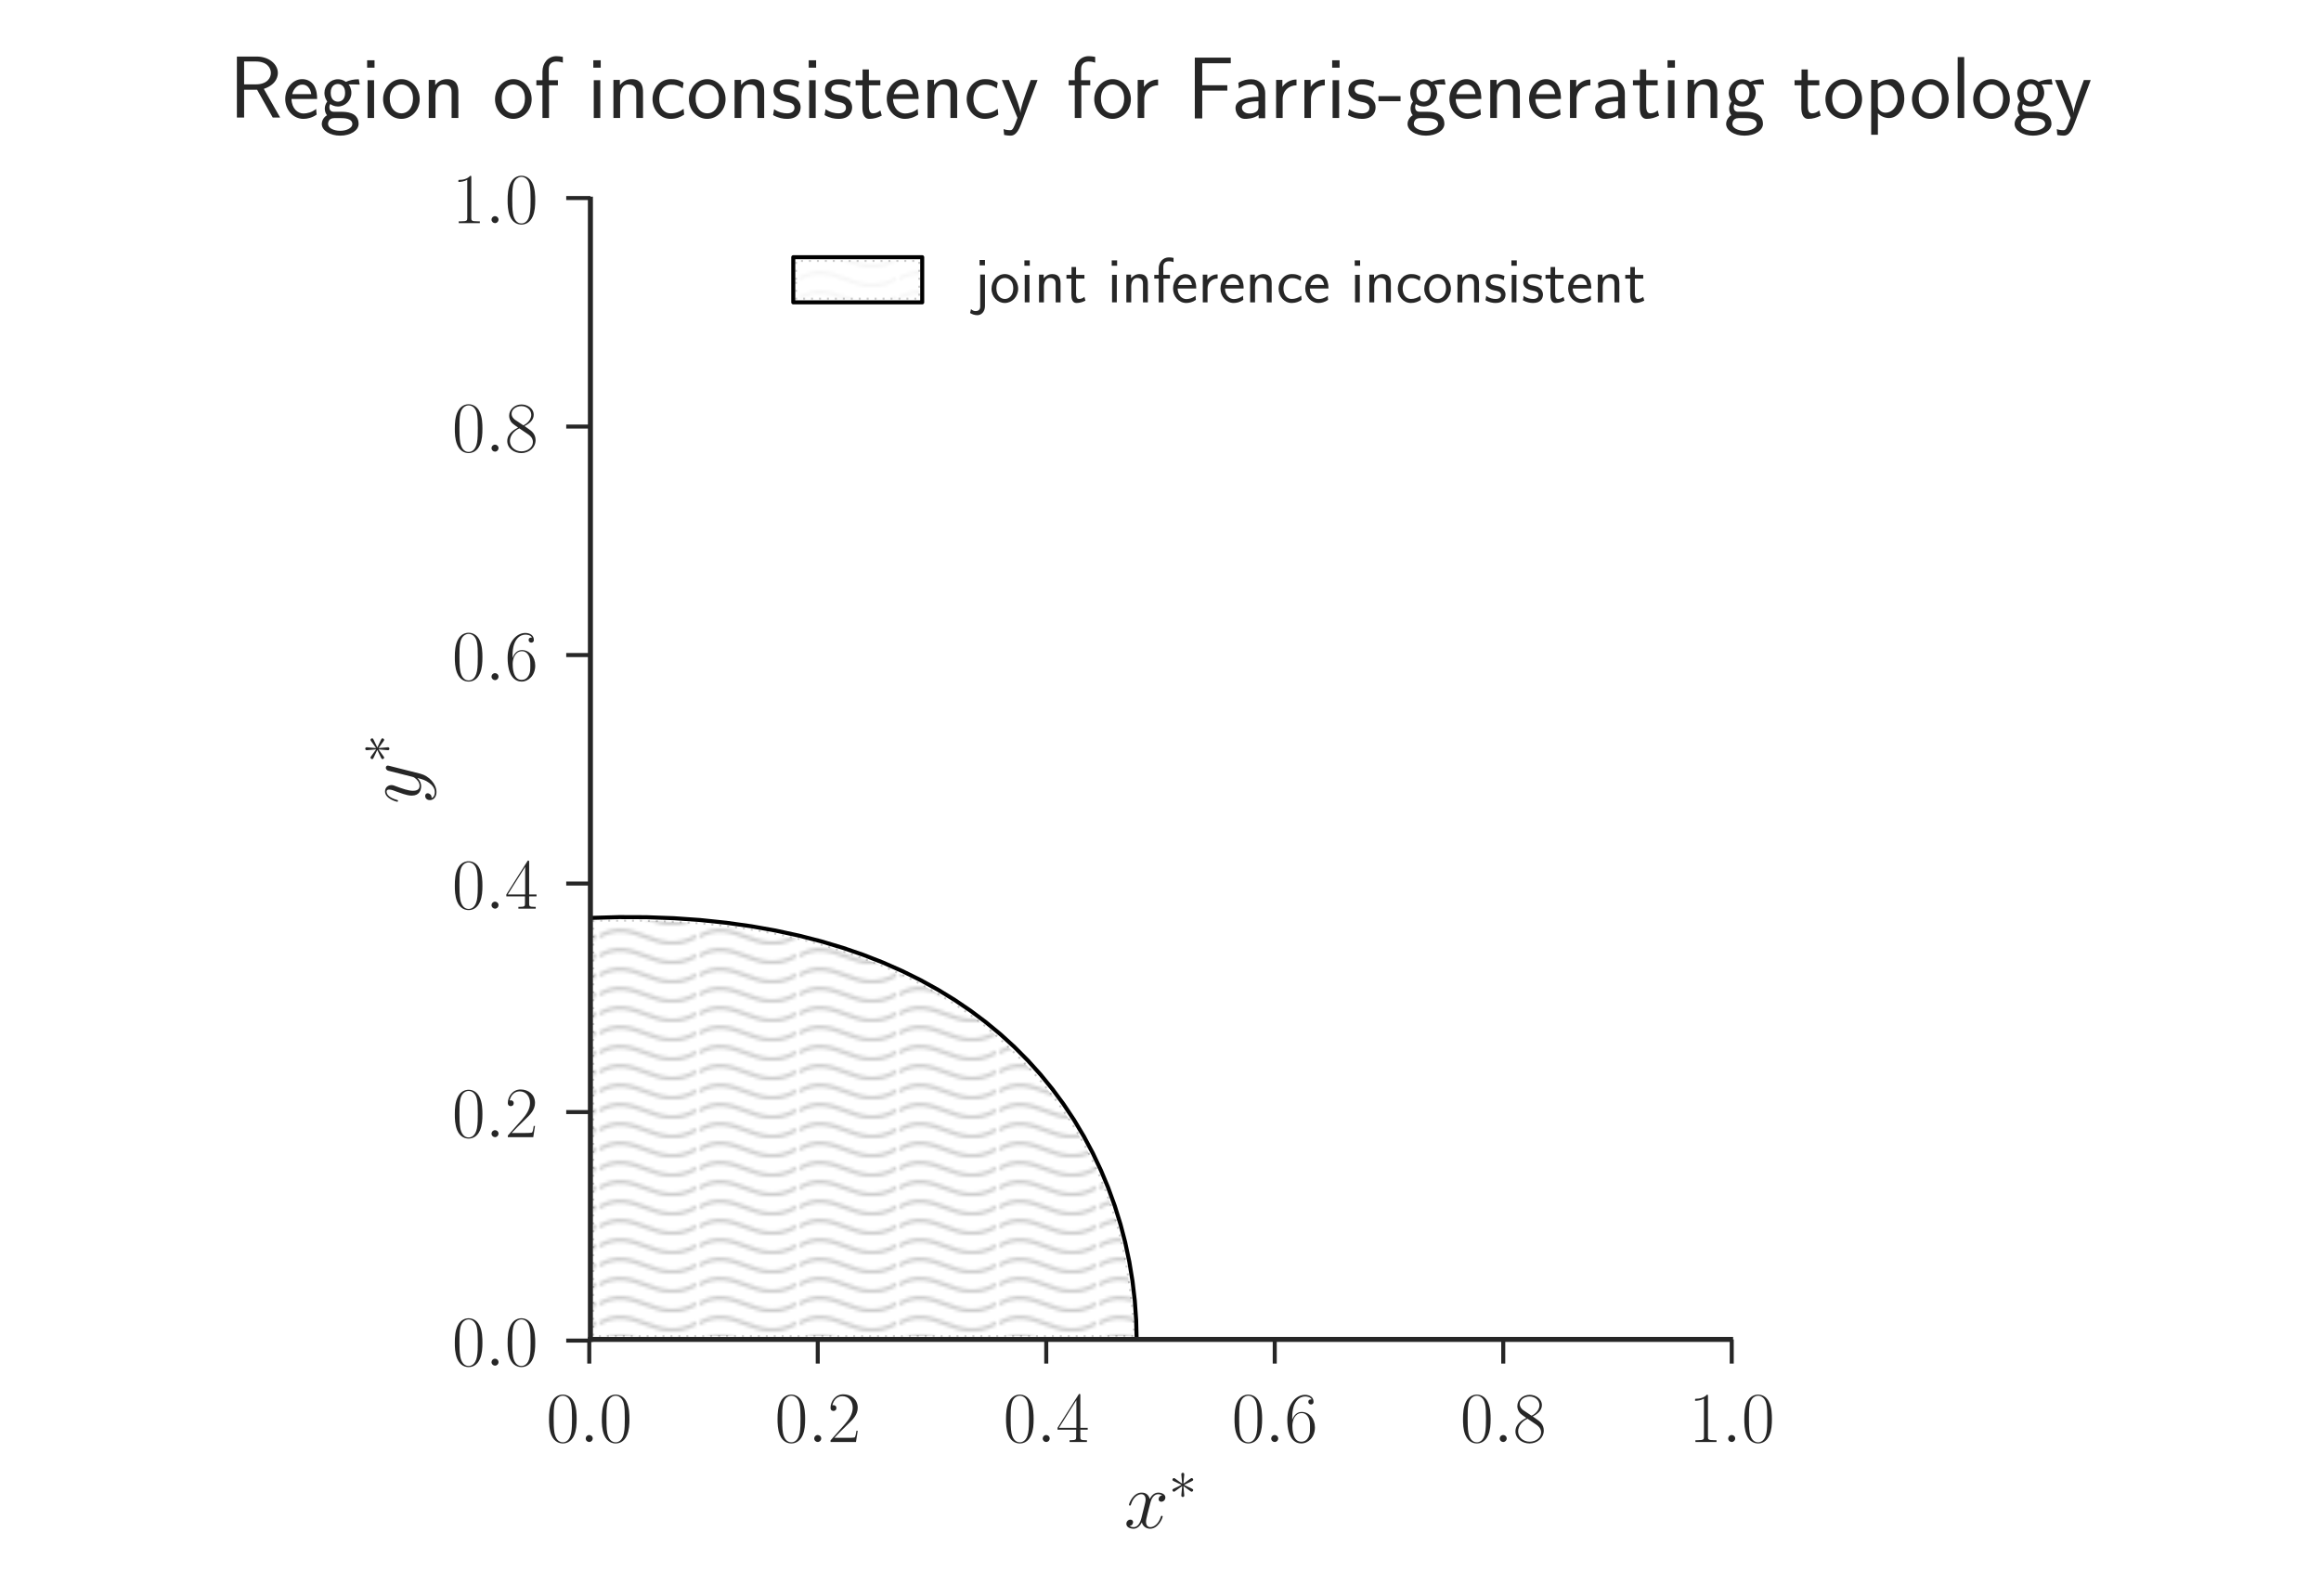<?xml version="1.0" encoding="UTF-8" standalone="no"?>
<!-- Created with matplotlib (http://matplotlib.org/) -->

<svg
   xmlns:dc="http://purl.org/dc/elements/1.1/"
   xmlns:cc="http://creativecommons.org/ns#"
   xmlns:rdf="http://www.w3.org/1999/02/22-rdf-syntax-ns#"
   xmlns:svg="http://www.w3.org/2000/svg"
   xmlns="http://www.w3.org/2000/svg"
   xmlns:xlink="http://www.w3.org/1999/xlink"
   xmlns:sodipodi="http://sodipodi.sourceforge.net/DTD/sodipodi-0.dtd"
   xmlns:inkscape="http://www.inkscape.org/namespaces/inkscape"
   height="396pt"
   version="1.1"
   viewBox="0 0 576 396"
   width="576pt"
   id="svg2"
   inkscape:version="0.48.4 r9939"
   sodipodi:docname="topology-inconsistency.svg">
  <sodipodi:namedview
     pagecolor="#ffffff"
     bordercolor="#666666"
     borderopacity="1"
     objecttolerance="10"
     gridtolerance="10"
     guidetolerance="10"
     inkscape:pageopacity="0"
     inkscape:pageshadow="2"
     inkscape:window-width="2495"
     inkscape:window-height="1416"
     id="namedview440"
     showgrid="false"
     inkscape:zoom="1.6222222"
     inkscape:cx="251.50685"
     inkscape:cy="247.5"
     inkscape:window-x="65"
     inkscape:window-y="24"
     inkscape:window-maximized="1"
     inkscape:current-layer="svg2" />
  <defs
     id="defs4">
    <pattern
       inkscape:stockid="Wavy"
       id="Wavy"
       height="5.181"
       width="30.066"
       patternUnits="userSpaceOnUse"
       inkscape:collect="always">
      <path
         id="path5536"
         d="M 7.597,0.061 C 5.079,-0.187 2.656,0.302 -0.01,1.788 L -0.01,3.061 C 2.773,1.431 5.173,1.052 7.472,1.280 C 9.770,1.508 11.969,2.361 14.253,3.218 C 18.820,4.931 23.804,6.676 30.066,3.061 L 30.062,1.788 C 23.622,5.497 19.246,3.770 14.691,2.061 C 12.413,1.207 10.115,0.311 7.597,0.061 z "
         style="fill:black;stroke:none;" />
    </pattern>
    <style
       type="text/css"
       id="style6">
*{stroke-linecap:butt;stroke-linejoin:round;}
  </style>
  </defs>
  <g
     id="figure_1">
    <g
       id="patch_1">
      <path
         d="M 0 396  L 576 396  L 576 0  L 0 0  z "
         style="fill:#ffffff;"
         id="path10" />
    </g>
    <g
       id="axes_1">
      <g
         id="patch_2">
        <path
           d="M 146.52 332.386  L 429.48 332.386  L 429.48 49.427  L 146.52 49.427  z "
           style="fill:#ffffff;"
           id="path14" />
      </g>
      <g
         id="matplotlib.axis_1">
        <g
           id="xtick_1">
          <g
             id="line2d_1">
            <defs
               id="defs19">
              <path
                 d="M 0 0  L 0 6  "
                 id="m08c27886e6"
                 style="stroke:#262626;" />
            </defs>
            <g
               id="g22">
              <use
                 style="fill:#262626;stroke:#262626;"
                 x="146.237"
                 xlink:href="#m08c27886e6"
                 y="332.386"
                 id="use24" />
            </g>
          </g>
          <g
             id="text_1">
            <!-- $0.0$ -->
            <defs
               id="defs27">
              <path
                 d="M 42 31.641  C 42 37.75 41.906 48.125 37.703 56.109  C 34 63.109 28.094 65.594 22.906 65.594  C 18.094 65.594 12 63.406 8.203 56.203  C 4.203 48.719 3.797 39.438 3.797 31.641  C 3.797 25.953 3.906 17.281 7 9.672  C 11.297 -0.609 19 -2 22.906 -2  C 27.5 -2 34.5 -0.109 38.594 9.375  C 41.594 16.281 42 24.359 42 31.641  M 22.906 -0.406  C 16.5 -0.406 12.703 5.078 11.297 12.688  C 10.203 18.562 10.203 27.156 10.203 32.75  C 10.203 40.438 10.203 46.828 11.5 52.922  C 13.406 61.391 19 64 22.906 64  C 27 64 32.297 61.297 34.203 53.125  C 35.5 47.438 35.594 40.734 35.594 32.75  C 35.594 26.25 35.594 18.266 34.406 12.375  C 32.297 1.484 26.406 -0.406 22.906 -0.406  "
                 id="CMR17-48" />
              <path
                 d="M 18.406 4.797  C 18.406 7.688 16 9.672 13.594 9.672  C 10.703 9.672 8.703 7.281 8.703 4.891  C 8.703 2 11.094 0 13.5 0  C 16.406 0 18.406 2.391 18.406 4.797  "
                 id="CMMI12-58" />
            </defs>
            <g
               style="fill:#262626;"
               transform="translate(135.574 357.839)scale(0.18 -0.18)"
               id="g31">
              <use
                 transform="scale(0.996)"
                 xlink:href="#CMR17-48"
                 id="use33" />
              <use
                 transform="translate(45.69 0)scale(0.996)"
                 xlink:href="#CMMI12-58"
                 id="use35" />
              <use
                 transform="translate(72.788 0)scale(0.996)"
                 xlink:href="#CMR17-48"
                 id="use37" />
            </g>
          </g>
        </g>
        <g
           id="xtick_2">
          <g
             id="line2d_2">
            <g
               id="g41">
              <use
                 style="fill:#262626;stroke:#262626;"
                 x="202.942"
                 xlink:href="#m08c27886e6"
                 y="332.386"
                 id="use43" />
            </g>
          </g>
          <g
             id="text_2">
            <!-- $0.2$ -->
            <defs
               id="defs46">
              <path
                 d="M 41.703 15.453  L 39.906 15.453  C 38.906 8.375 38.094 7.172 37.703 6.562  C 37.203 5.766 30 5.766 28.594 5.766  L 9.406 5.766  C 13 9.672 20 16.75 28.5 24.953  C 34.594 30.734 41.703 37.531 41.703 47.422  C 41.703 59.219 32.297 66 21.797 66  C 10.797 66 4.094 56.312 4.094 47.344  C 4.094 43.438 7 42.938 8.203 42.938  C 9.203 42.938 12.203 43.547 12.203 47.031  C 12.203 50.109 9.594 51 8.203 51  C 7.594 51 7 50.906 6.594 50.703  C 8.5 59.219 14.297 63.406 20.406 63.406  C 29.094 63.406 34.797 56.516 34.797 47.422  C 34.797 38.734 29.703 31.25 24 24.75  L 4.094 2.281  L 4.094 0  L 39.297 0  z "
                 id="CMR17-50" />
            </defs>
            <g
               style="fill:#262626;"
               transform="translate(192.279 357.839)scale(0.18 -0.18)"
               id="g49">
              <use
                 transform="scale(0.996)"
                 xlink:href="#CMR17-48"
                 id="use51" />
              <use
                 transform="translate(45.69 0)scale(0.996)"
                 xlink:href="#CMMI12-58"
                 id="use53" />
              <use
                 transform="translate(72.788 0)scale(0.996)"
                 xlink:href="#CMR17-50"
                 id="use55" />
            </g>
          </g>
        </g>
        <g
           id="xtick_3">
          <g
             id="line2d_3">
            <g
               id="g59">
              <use
                 style="fill:#262626;stroke:#262626;"
                 x="259.647"
                 xlink:href="#m08c27886e6"
                 y="332.386"
                 id="use61" />
            </g>
          </g>
          <g
             id="text_3">
            <!-- $0.4$ -->
            <defs
               id="defs64">
              <path
                 d="M 33.594 64.406  C 33.594 66.5 33.5 66.5 31.703 66.5  L 2 19.594  L 2 17  L 27.797 17  L 27.797 7.141  C 27.797 3.5 27.594 2.5 20.594 2.5  L 18.703 2.5  L 18.703 0  C 21.906 0 27.297 0 30.703 0  C 34.094 0 39.5 0 42.703 0  L 42.703 2.5  L 40.797 2.5  C 33.797 2.5 33.594 3.5 33.594 7.141  L 33.594 17  L 43.797 17  L 43.797 19.594  L 33.594 19.594  z M 28.094 57.859  L 28.094 19.594  L 4 19.594  z "
                 id="CMR17-52" />
            </defs>
            <g
               style="fill:#262626;"
               transform="translate(248.984 357.839)scale(0.18 -0.18)"
               id="g67">
              <use
                 transform="scale(0.996)"
                 xlink:href="#CMR17-48"
                 id="use69" />
              <use
                 transform="translate(45.69 0)scale(0.996)"
                 xlink:href="#CMMI12-58"
                 id="use71" />
              <use
                 transform="translate(72.788 0)scale(0.996)"
                 xlink:href="#CMR17-52"
                 id="use73" />
            </g>
          </g>
        </g>
        <g
           id="xtick_4">
          <g
             id="line2d_4">
            <g
               id="g77">
              <use
                 style="fill:#262626;stroke:#262626;"
                 x="316.353"
                 xlink:href="#m08c27886e6"
                 y="332.386"
                 id="use79" />
            </g>
          </g>
          <g
             id="text_4">
            <!-- $0.6$ -->
            <defs
               id="defs82">
              <path
                 d="M 10.594 34  C 10.594 57.656 21.797 63 28.297 63  C 30.406 63 35.5 62.641 37.5 59  C 35.906 59 32.906 59 32.906 55.516  C 32.906 52.828 35.094 51.922 36.5 51.922  C 37.406 51.922 40.094 52.312 40.094 55.625  C 40.094 61.781 35.094 65.297 28.203 65.297  C 16.297 65.297 3.797 52.969 3.797 31  C 3.797 3.953 15.094 -2 23.094 -2  C 32.797 -2 42 6.672 42 20.047  C 42 32.516 33.906 41.594 23.703 41.594  C 17.594 41.594 13.094 37.609 10.594 30.625  z M 23.094 0.391  C 10.797 0.391 10.797 18.75 10.797 22.438  C 10.797 29.625 14.203 40 23.5 40  C 25.203 40 30.094 40 33.406 33.125  C 35.203 29.219 35.203 25.141 35.203 20.141  C 35.203 14.75 35.203 10.781 33.094 6.781  C 30.906 2.672 27.703 0.391 23.094 0.391  "
                 id="CMR17-54" />
            </defs>
            <g
               style="fill:#262626;"
               transform="translate(305.69 357.839)scale(0.18 -0.18)"
               id="g85">
              <use
                 transform="scale(0.996)"
                 xlink:href="#CMR17-48"
                 id="use87" />
              <use
                 transform="translate(45.69 0)scale(0.996)"
                 xlink:href="#CMMI12-58"
                 id="use89" />
              <use
                 transform="translate(72.788 0)scale(0.996)"
                 xlink:href="#CMR17-54"
                 id="use91" />
            </g>
          </g>
        </g>
        <g
           id="xtick_5">
          <g
             id="line2d_5">
            <g
               id="g95">
              <use
                 style="fill:#262626;stroke:#262626;"
                 x="373.058"
                 xlink:href="#m08c27886e6"
                 y="332.386"
                 id="use97" />
            </g>
          </g>
          <g
             id="text_5">
            <!-- $0.8$ -->
            <defs
               id="defs100">
              <path
                 d="M 27.203 35.375  C 33.5 38.547 39.906 43.328 39.906 50.984  C 39.906 60.016 31.094 65.297 23 65.297  C 13.906 65.297 5.906 58.734 5.906 49.688  C 5.906 47.203 6.5 42.922 10.406 39.141  C 11.406 38.156 15.594 35.172 18.297 33.281  C 13.797 30.984 3.297 25.531 3.297 14.594  C 3.297 4.359 13.094 -2 22.797 -2  C 33.5 -2 42.5 5.656 42.5 15.781  C 42.5 24.844 36.406 29.016 32.406 31.703  z M 14.094 44.094  C 13.297 44.594 9.297 47.672 9.297 52.359  C 9.297 58.422 15.594 63 22.797 63  C 30.703 63 36.5 57.438 36.5 50.969  C 36.5 41.703 26.094 36.422 25.594 36.422  C 25.5 36.422 25.406 36.422 24.594 37.031  z M 32.5 23.734  C 34 22.641 38.797 19.375 38.797 13.297  C 38.797 5.953 31.406 0.391 23 0.391  C 13.906 0.391 7 6.844 7 14.688  C 7 22.547 13.094 29.094 20 32.188  z "
                 id="CMR17-56" />
            </defs>
            <g
               style="fill:#262626;"
               transform="translate(362.395 357.839)scale(0.18 -0.18)"
               id="g103">
              <use
                 transform="scale(0.996)"
                 xlink:href="#CMR17-48"
                 id="use105" />
              <use
                 transform="translate(45.69 0)scale(0.996)"
                 xlink:href="#CMMI12-58"
                 id="use107" />
              <use
                 transform="translate(72.788 0)scale(0.996)"
                 xlink:href="#CMR17-56"
                 id="use109" />
            </g>
          </g>
        </g>
        <g
           id="xtick_6">
          <g
             id="line2d_6">
            <g
               id="g113">
              <use
                 style="fill:#262626;stroke:#262626;"
                 x="429.763"
                 xlink:href="#m08c27886e6"
                 y="332.386"
                 id="use115" />
            </g>
          </g>
          <g
             id="text_6">
            <!-- $1.0$ -->
            <defs
               id="defs118">
              <path
                 d="M 26.594 63.406  C 26.594 65.5 26.5 65.5 25.094 65.5  C 21.203 61.188 15.297 59.797 9.703 59.797  C 9.406 59.797 8.906 59.797 8.797 59.5  C 8.703 59.297 8.703 59.094 8.703 57  C 11.797 57 17 57.594 21 59.984  L 21 7.203  C 21 3.688 20.797 2.5 12.203 2.5  L 9.203 2.5  L 9.203 0  C 14 0 19 0 23.797 0  C 28.594 0 33.594 0 38.406 0  L 38.406 2.5  L 35.406 2.5  C 26.797 2.5 26.594 3.594 26.594 7.156  z "
                 id="CMR17-49" />
            </defs>
            <g
               style="fill:#262626;"
               transform="translate(419.1 357.839)scale(0.18 -0.18)"
               id="g121">
              <use
                 transform="scale(0.996)"
                 xlink:href="#CMR17-49"
                 id="use123" />
              <use
                 transform="translate(45.69 0)scale(0.996)"
                 xlink:href="#CMMI12-58"
                 id="use125" />
              <use
                 transform="translate(72.788 0)scale(0.996)"
                 xlink:href="#CMR17-48"
                 id="use127" />
            </g>
          </g>
        </g>
        <g
           id="text_7">
          <!-- $x^*$ -->
          <defs
             id="defs130">
            <path
               d="M 47.406 40.719  C 44.203 40.109 43 37.719 43 35.828  C 43 33.422 44.906 32.625 46.297 32.625  C 49.297 32.625 51.406 35.219 51.406 37.922  C 51.406 42.109 46.594 44 42.406 44  C 36.297 44 32.906 38.016 32 36.125  C 29.703 44 23.5 44 21.703 44  C 11.5 44 6.094 30.938 6.094 28.734  C 6.094 28.344 6.5 27.844 7.203 27.844  C 8 27.844 8.203 28.438 8.406 28.844  C 11.797 39.922 18.5 42.016 21.406 42.016  C 25.906 42.016 26.797 37.812 26.797 35.422  C 26.797 33.234 26.203 30.938 25 26.141  L 21.594 12.469  C 20.094 6.484 17.203 1 11.906 1  C 11.406 1 8.906 1 6.797 2.297  C 10.406 3 11.203 5.984 11.203 7.188  C 11.203 9.188 9.703 10.375 7.797 10.375  C 5.406 10.375 2.797 8.281 2.797 5.094  C 2.797 0.891 7.5 -1 11.797 -1  C 16.594 -1 20 2.797 22.094 6.891  C 23.703 1 28.703 -1 32.406 -1  C 42.594 -1 48 12.078 48 14.266  C 48 14.766 47.594 15.172 47 15.172  C 46.094 15.172 46 14.672 45.703 13.875  C 43 5.094 37.203 1 32.703 1  C 29.203 1 27.297 3.594 27.297 7.688  C 27.297 9.875 27.703 11.469 29.297 18.062  L 32.797 31.625  C 34.297 37.625 37.703 42.016 42.297 42.016  C 42.5 42.016 45.297 42.016 47.406 40.719  "
               id="CMMI12-120" />
            <path
               d="M 27.5 42.484  C 27.594 43.875 27.594 46.281 25 46.281  C 23.406 46.281 22.094 44.984 22.406 43.672  L 22.406 42.375  L 23.797 26.875  L 11 36.188  C 10.094 36.688 9.906 36.875 9.203 36.875  C 7.797 36.875 6.5 35.484 6.5 34.078  C 6.5 32.484 7.5 32.078 8.5 31.578  L 22.703 24.781  L 8.906 18.094  C 7.297 17.297 6.5 16.891 6.5 15.391  C 6.5 13.891 7.797 12.594 9.203 12.594  C 9.906 12.594 10.094 12.594 12.594 14.5  L 23.797 22.594  L 22.297 5.797  C 22.297 3.688 24.094 3.188 24.906 3.188  C 26.094 3.188 27.594 3.875 27.594 5.797  L 26.094 22.594  L 38.906 13.297  C 39.797 12.797 40 12.594 40.703 12.594  C 42.094 12.594 43.406 14 43.406 15.391  C 43.406 16.891 42.5 17.391 41.297 18  C 35.297 20.984 35.094 20.984 27.203 24.688  L 41 31.375  C 42.594 32.188 43.406 32.578 43.406 34.078  C 43.406 35.578 42.094 36.875 40.703 36.875  C 40 36.875 39.797 36.875 37.297 34.984  L 26.094 26.875  z "
               id="CMSY10-3" />
          </defs>
          <g
             style="fill:#262626;"
             transform="translate(278.97 379.164)scale(0.2 -0.2)"
             id="g134">
            <use
               transform="scale(0.996)"
               xlink:href="#CMMI12-120"
               id="use136" />
            <use
               transform="translate(55.434 36.154)scale(0.697)"
               xlink:href="#CMSY10-3"
               id="use138" />
          </g>
        </g>
      </g>
      <g
         id="matplotlib.axis_2">
        <g
           id="ytick_1">
          <g
             id="line2d_7">
            <defs
               id="defs143">
              <path
                 d="M 0 0  L -6 0  "
                 id="m0f405567cb"
                 style="stroke:#262626;" />
            </defs>
            <g
               id="g146">
              <use
                 style="fill:#262626;stroke:#262626;"
                 x="146.52"
                 xlink:href="#m0f405567cb"
                 y="332.67"
                 id="use148" />
            </g>
          </g>
          <g
             id="text_8">
            <!-- $0.0$ -->
            <g
               style="fill:#262626;"
               transform="translate(112.194 338.896)scale(0.18 -0.18)"
               id="g151">
              <use
                 transform="scale(0.996)"
                 xlink:href="#CMR17-48"
                 id="use153" />
              <use
                 transform="translate(45.69 0)scale(0.996)"
                 xlink:href="#CMMI12-58"
                 id="use155" />
              <use
                 transform="translate(72.788 0)scale(0.996)"
                 xlink:href="#CMR17-48"
                 id="use157" />
            </g>
          </g>
        </g>
        <g
           id="ytick_2">
          <g
             id="line2d_8">
            <g
               id="g161">
              <use
                 style="fill:#262626;stroke:#262626;"
                 x="146.52"
                 xlink:href="#m0f405567cb"
                 y="275.964"
                 id="use163" />
            </g>
          </g>
          <g
             id="text_9">
            <!-- $0.2$ -->
            <g
               style="fill:#262626;"
               transform="translate(112.194 282.191)scale(0.18 -0.18)"
               id="g166">
              <use
                 transform="scale(0.996)"
                 xlink:href="#CMR17-48"
                 id="use168" />
              <use
                 transform="translate(45.69 0)scale(0.996)"
                 xlink:href="#CMMI12-58"
                 id="use170" />
              <use
                 transform="translate(72.788 0)scale(0.996)"
                 xlink:href="#CMR17-50"
                 id="use172" />
            </g>
          </g>
        </g>
        <g
           id="ytick_3">
          <g
             id="line2d_9">
            <g
               id="g176">
              <use
                 style="fill:#262626;stroke:#262626;"
                 x="146.52"
                 xlink:href="#m0f405567cb"
                 y="219.259"
                 id="use178" />
            </g>
          </g>
          <g
             id="text_10">
            <!-- $0.4$ -->
            <g
               style="fill:#262626;"
               transform="translate(112.194 225.486)scale(0.18 -0.18)"
               id="g181">
              <use
                 transform="scale(0.996)"
                 xlink:href="#CMR17-48"
                 id="use183" />
              <use
                 transform="translate(45.69 0)scale(0.996)"
                 xlink:href="#CMMI12-58"
                 id="use185" />
              <use
                 transform="translate(72.788 0)scale(0.996)"
                 xlink:href="#CMR17-52"
                 id="use187" />
            </g>
          </g>
        </g>
        <g
           id="ytick_4">
          <g
             id="line2d_10">
            <g
               id="g191">
              <use
                 style="fill:#262626;stroke:#262626;"
                 x="146.52"
                 xlink:href="#m0f405567cb"
                 y="162.554"
                 id="use193" />
            </g>
          </g>
          <g
             id="text_11">
            <!-- $0.6$ -->
            <g
               style="fill:#262626;"
               transform="translate(112.194 168.78)scale(0.18 -0.18)"
               id="g196">
              <use
                 transform="scale(0.996)"
                 xlink:href="#CMR17-48"
                 id="use198" />
              <use
                 transform="translate(45.69 0)scale(0.996)"
                 xlink:href="#CMMI12-58"
                 id="use200" />
              <use
                 transform="translate(72.788 0)scale(0.996)"
                 xlink:href="#CMR17-54"
                 id="use202" />
            </g>
          </g>
        </g>
        <g
           id="ytick_5">
          <g
             id="line2d_11">
            <g
               id="g206">
              <use
                 style="fill:#262626;stroke:#262626;"
                 x="146.52"
                 xlink:href="#m0f405567cb"
                 y="105.848"
                 id="use208" />
            </g>
          </g>
          <g
             id="text_12">
            <!-- $0.8$ -->
            <g
               style="fill:#262626;"
               transform="translate(112.194 112.075)scale(0.18 -0.18)"
               id="g211">
              <use
                 transform="scale(0.996)"
                 xlink:href="#CMR17-48"
                 id="use213" />
              <use
                 transform="translate(45.69 0)scale(0.996)"
                 xlink:href="#CMMI12-58"
                 id="use215" />
              <use
                 transform="translate(72.788 0)scale(0.996)"
                 xlink:href="#CMR17-56"
                 id="use217" />
            </g>
          </g>
        </g>
        <g
           id="ytick_6">
          <g
             id="line2d_12">
            <g
               id="g221">
              <use
                 style="fill:#262626;stroke:#262626;"
                 x="146.52"
                 xlink:href="#m0f405567cb"
                 y="49.143"
                 id="use223" />
            </g>
          </g>
          <g
             id="text_13">
            <!-- $1.0$ -->
            <g
               style="fill:#262626;"
               transform="translate(112.194 55.37)scale(0.18 -0.18)"
               id="g226">
              <use
                 transform="scale(0.996)"
                 xlink:href="#CMR17-49"
                 id="use228" />
              <use
                 transform="translate(45.69 0)scale(0.996)"
                 xlink:href="#CMMI12-58"
                 id="use230" />
              <use
                 transform="translate(72.788 0)scale(0.996)"
                 xlink:href="#CMR17-48"
                 id="use232" />
            </g>
          </g>
        </g>
        <g
           id="text_14">
          <!-- $y^*$ -->
          <defs
             id="defs235">
            <path
               d="M 26.297 -10.938  C 23.594 -14.672 19.703 -18 14.797 -18  C 13.594 -18 8.797 -18 7.297 -13.891  C 7.594 -13.984 8.094 -13.984 8.297 -13.984  C 11.297 -13.984 13.297 -11.391 13.297 -9.094  C 13.297 -6.797 11.406 -6 9.906 -6  C 8.297 -6 4.797 -7.156 4.797 -11.859  C 4.797 -16.734 9.094 -20.094 14.797 -20.094  C 24.797 -20.094 34.906 -10.938 37.703 0.094  L 47.5 38.828  C 47.594 39.328 47.797 39.938 47.797 40.531  C 47.797 42.016 46.594 43.016 45.094 43.016  C 44.203 43.016 42.094 42.609 41.297 39.609  L 33.906 10.281  C 33.406 8.484 33.406 8.281 32.594 7.188  C 30.594 4.391 27.297 1 22.5 1  C 16.906 1 16.406 6.484 16.406 9.188  C 16.406 14.875 19.094 22.547 21.797 29.734  C 22.906 32.625 23.5 34.031 23.5 36.016  C 23.5 40.219 20.5 44 15.594 44  C 6.406 44 2.703 29.531 2.703 28.734  C 2.703 28.344 3.094 27.844 3.797 27.844  C 4.703 27.844 4.797 28.234 5.203 29.641  C 7.594 38.016 11.406 42.016 15.297 42.016  C 16.203 42.016 17.906 42.016 17.906 38.719  C 17.906 36.125 16.797 33.234 15.297 29.438  C 10.406 16.359 10.406 13.078 10.406 10.672  C 10.406 1.203 17.203 -1 22.203 -1  C 25.094 -1 28.703 -0.094 32.203 3.594  L 32.297 3.5  C 30.797 -2.297 29.797 -6.125 26.297 -10.938  "
               id="CMMI12-121" />
          </defs>
          <g
             style="fill:#262626;"
             transform="translate(104.319 199.507)rotate(-90)scale(0.2 -0.2)"
             id="g238">
            <use
               transform="scale(0.996)"
               xlink:href="#CMMI12-121"
               id="use240" />
            <use
               transform="translate(51.139 36.154)scale(0.697)"
               xlink:href="#CMSY10-3"
               id="use242" />
          </g>
        </g>
      </g>
      <g
         id="LineCollection_1">
        <path
           clip-path="url(#paf2ad58f71)"
           d="M 146.52 227.786  L 153.609 227.586  L 160.413 227.61  L 167.218 227.856  L 173.739 228.31  L 180.26 228.989  L 186.498 229.865  L 192.452 230.922  L 198.406 232.212  L 203.793 233.598  L 209.18 235.211  L 214.283 236.968  L 219.103 238.853  L 223.923 240.979  L 228.459 243.225  L 232.808 245.627  L 236.966 248.179  L 240.935 250.875  L 244.62 253.638  L 248.307 256.684  L 251.731 259.803  L 255.117 263.206  L 258.23 266.659  L 261.197 270.294  L 263.919 273.98  L 266.562 277.949  L 269.004 282.041  L 271.205 286.171  L 273.217 290.424  L 274.992 294.677  L 276.659 299.27  L 278.077 303.84  L 279.237 308.286  L 280.261 313.106  L 281.052 317.926  L 281.616 322.746  L 281.958 327.566  L 282.08 332.386  L 282.08 332.386  "
           style="fill:none;stroke:#000000;"
           id="path245" />
      </g>
      <g
         id="patch_3">
        <path
           d="M 146.52 332.386  L 146.52 49.427  "
           style="fill:none;stroke:#262626;stroke-linecap:square;stroke-linejoin:miter;stroke-width:1.25;"
           id="path248" />
      </g>
      <g
         id="patch_4">
        <path
           d="M 146.52 332.386  L 429.48 332.386  "
           style="fill:none;stroke:#262626;stroke-linecap:square;stroke-linejoin:miter;stroke-width:1.25;"
           id="path251" />
      </g>
      <g
         id="text_15">
        <!-- Region of inconsistency for Farris-generating topology -->
        <defs
           id="defs254">
          <path
             d="M 39.406 32.953  L 39.594 33.047  C 55.203 38.422 55.297 49.172 55.297 51.062  C 55.297 60.516 45.703 69.578 31.297 69.578  L 8.906 69.578  L 8.906 0.5  L 17.094 0.5  L 17.094 32  L 31.797 32  L 49.5 0.5  L 57.906 0.5  z M 17.094 38.078  L 17.094 64  L 30.203 64  C 42.906 64 47.406 56.828 47.406 51.047  C 47.406 45.656 43.406 38.078 30.203 38.078  z "
             id="CMSS17-82" />
          <path
             d="M 39.094 21.516  C 39.094 24.844 38.906 31.297 35.703 36.641  C 32.203 42.391 26.5 44 22.203 44  C 11.797 44 3 34.188 3 21.484  C 3 9.094 12.094 -1 23.594 -1  C 28.094 -1 33.594 0.297 38.594 3.875  C 38.594 4.281 38.406 6.469 38.297 6.562  C 38.297 6.766 38 9.844 38 10.25  C 33.203 6.359 27.703 5.078 23.703 5.078  C 17.297 5.078 10.406 10.422 10.094 21.516  z M 10.906 27  C 12.203 32.562 16.594 37.828 22.203 37.828  C 23.703 37.828 30.703 37.828 32.5 27  z "
             id="CMSS17-101" />
          <path
             d="M 44.5 43.875  C 38.797 43.875 33.906 42.781 29.906 40.891  C 26.594 43.391 23.203 43.875 20.906 43.875  C 12.203 43.875 5.594 36.703 5.594 28.344  C 5.594 22.938 8.594 18.859 8.797 18.672  C 7 16.172 6 13.484 6 10.5  C 6 7 7.406 4.516 8.5 3.125  C 3.297 -0.047 2.594 -4.906 2.594 -6.797  C 2.594 -14.031 11.703 -20 23.406 -20  C 35.203 -20 44.297 -14.031 44.297 -6.688  C 44.297 7 29 7 24.797 7  L 16.703 7  C 15.203 7 11.203 7 11.203 12.359  C 11.203 14.391 12.094 15.688 12.203 15.781  C 13.703 14.688 16.797 13 20.906 13  C 29.203 13 36.094 19.969 36.094 28.547  C 36.094 33.312 33.906 36.797 33 38  L 33.297 38  C 33.594 38 37.797 38 39.297 38  C 42.5 38 42.797 37.953 45.594 37.797  z M 20.906 18.469  C 17.5 18.469 12.703 20.547 12.703 28.484  C 12.703 37.109 18.203 38.5 20.797 38.5  C 24.203 38.5 29 36.422 29 28.484  C 29 19.859 23.5 18.469 20.906 18.469  M 24.703 -0.156  C 27.094 -0.156 37.203 -0.156 37.203 -6.906  C 37.203 -11.156 31 -14.516 23.5 -14.516  C 15.906 -14.516 9.703 -11.25 9.703 -6.797  C 9.703 -6.297 9.703 -0.156 16.594 -0.156  z "
             id="CMSS17-103" />
          <path
             d="M 15.297 65.359  L 6.906 65.359  L 6.906 57  L 15.297 57  z M 14.797 42.797  L 7.406 42.797  L 7.406 0  L 14.797 0  z "
             id="CMSS17-105" />
          <path
             d="M 44.203 21.188  C 44.203 34 34.703 44 23.5 44  C 12 44 2.703 33.703 2.703 21.188  C 2.703 8.5 12.297 -1 23.406 -1  C 34.797 -1 44.203 8.797 44.203 21.188  M 23.5 5.266  C 16.406 5.266 10.297 11.078 10.297 22  C 10.297 33.609 17.406 37.922 23.406 37.922  C 29.906 37.922 36.594 33.219 36.594 22  C 36.594 10.672 30.094 5.266 23.5 5.266  "
             id="CMSS17-111" />
          <path
             d="M 40.906 29.328  C 40.906 35.672 39.406 44 28.094 44  C 21.703 44 17.5 40.719 14.703 37.328  L 14.703 43.094  L 7.406 43.094  L 7.406 0  L 15 0  L 15 24.359  C 15 30.688 17.406 37.938 24.203 37.938  C 33 37.938 33.297 32 33.297 28.578  L 33.297 0  L 40.906 0  z "
             id="CMSS17-110" />
          <path
             d="M 16.797 37  L 26.906 37  L 26.906 42.766  L 16.594 42.766  L 16.594 55.609  C 16.594 62.719 22 63.938 25.094 63.938  C 26.094 63.938 28.906 63.938 32.5 62.641  L 32.5 69.203  C 30.203 69.703 27.406 70 25.203 70  C 15.906 70 9.406 62.391 9.406 52.484  L 9.406 42.766  L 2.5 42.766  L 2.5 37  L 9.406 37  L 9.406 0  L 16.797 0  z "
             id="CMSS17-102" />
          <path
             d="M 38.5 39.703  C 38.5 40.391 33.906 42.406 32.703 42.797  C 29.406 44 25.203 44 24.094 44  C 11.094 44 3.297 32.703 3.297 21.297  C 3.297 9.297 12 -1 23.703 -1  C 30.406 -1 35.203 1.188 39.094 3.781  L 38.5 10.375  C 34.203 7.078 29.203 5.266 23.797 5.266  C 16 5.266 10.906 12.094 10.906 21.391  C 10.906 28.609 14.203 37.719 24.203 37.719  C 29.703 37.719 32.797 36.609 37.406 33.516  z "
             id="CMSS17-99" />
          <path
             d="M 32.203 41.047  C 26.297 43.859 21.703 43.859 18.703 43.859  C 11.594 43.859 3.094 41.375 3.094 31.297  C 3.094 21.234 14.094 19.031 17.094 18.422  C 21.703 17.531 26.797 16.531 26.797 11.562  C 26.797 5.266 19.594 5.266 18.297 5.266  C 14.297 5.266 8.797 6.359 3.797 9.969  L 2.594 3.281  C 8.297 0 13.797 -1 18.406 -1  C 30.703 -1 33.797 6.5 33.797 12.203  C 33.797 17.094 31 20.391 29.094 21.891  C 25.797 24.5 24.594 24.797 16.406 26.5  C 15 26.703 10.094 27.797 10.094 32.281  C 10.094 38 16.406 38 17.797 38  C 24.297 38 28.297 35.984 31 34.5  z "
             id="CMSS17-115" />
          <path
             d="M 16.703 37  L 29.703 37  L 29.703 42.766  L 16.703 42.766  L 16.703 55  L 9.594 55  L 9.594 42.766  L 1.703 42.766  L 1.703 37  L 9.406 37  L 9.406 11.703  C 9.406 6 10.703 -1 17.297 -1  C 22.297 -1 26.906 0.391 31.297 2.688  L 29.703 8.562  C 27.297 6.469 24.406 5.266 21.297 5.266  C 16.906 5.266 16.703 10.875 16.703 13.375  z "
             id="CMSS17-116" />
          <path
             d="M 41.797 43  L 34 43  C 25.5 20.219 22.594 10.969 22.406 5.984  L 22.297 5.984  C 22 10.875 17.594 22.812 14.094 31.359  L 9.406 43  L 1.297 43  L 19 0.203  C 17.906 -2.781 16.297 -7.266 15.797 -8.266  C 13.594 -13.828 12.094 -13.828 10.5 -13.828  C 10.094 -13.828 6.906 -13.828 3.297 -12.641  L 3.906 -19.203  C 6.406 -19.703 8.906 -20 10.703 -20  C 13.203 -20 18.203 -20 22.797 -7.766  z "
             id="CMSS17-121" />
          <path
             d="M 14.906 21.297  C 14.906 30.703 21.797 37 30.594 37  L 30.594 43.578  C 24.203 43.578 18.203 40.391 14.594 35.203  L 14.594 43.094  L 7.5 43.094  L 7.5 0  L 14.906 0  z "
             id="CMSS17-114" />
          <path
             d="M 45.594 31  L 45.594 37.078  L 17.203 37.078  L 17.203 62  L 29.406 62  C 30.594 62 31.797 62 33 62  L 49.5 62  L 49.5 68.359  L 8.797 68.359  L 8.797 -0.5  L 17.203 -0.5  L 17.203 31  z "
             id="CMSS17-70" />
          <path
             d="M 37.594 27.984  C 37.594 37.375 30.906 43.875 21.906 43.875  C 17.5 43.875 12.703 43.078 7.203 39.891  L 7.797 33.359  C 10.297 35.125 14.594 38 21.797 38  C 26.906 38 30 34.062 30 27.844  L 30 24  C 14 24 4 19.344 4 11.344  C 4 7.203 6.5 -1 14.797 -1  C 16.297 -1 24.406 -1 30.203 3.391  L 30.203 -0.297  L 37.594 -0.297  z M 30 12.75  C 30 10.953 30 8.562 27 6.781  C 24.406 5.078 21.094 5.078 19.703 5.078  C 14.703 5.078 11.297 7.984 11.297 11.625  C 11.297 18.922 26.906 18.922 30 18.922  z "
             id="CMSS17-97" />
          <path
             d="M 26 19  L 26 24.766  L 1 24.766  L 1 19  z "
             id="CMSS17-45" />
          <path
             d="M 15.094 5.203  C 18.406 2.016 22.906 -0.078 27.703 -0.078  C 37 -0.078 45 9.422 45 22.062  C 45 33.734 39 44 30.406 44  C 25.406 44 19.406 42.219 14.906 38.625  L 14.906 43.203  L 7.5 43.203  L 7.5 -19  L 15.094 -19  z M 15.094 32.812  C 15.906 34 19.297 37.734 24.797 37.734  C 31.797 37.734 37.406 30.625 37.406 22.062  C 37.406 12.297 30.594 6 23.906 6  C 21.906 6 19.797 6.484 17.797 8.172  C 15.094 10.531 15.094 12 15.094 13.391  z "
             id="CMSS17-112" />
          <path
             d="M 14.797 69  L 7.406 69  L 7.406 0  L 14.797 0  z "
             id="CMSS17-108" />
        </defs>
        <g
           style="fill:#262626;"
           transform="translate(56.837 29.279)scale(0.22 -0.22)"
           id="g273">
          <use
             transform="scale(0.996)"
             xlink:href="#CMSS17-82"
             id="use275" />
          <use
             transform="translate(60.416 0)scale(0.996)"
             xlink:href="#CMSS17-101"
             id="use277" />
          <use
             transform="translate(102.055 0)scale(0.996)"
             xlink:href="#CMSS17-103"
             id="use279" />
          <use
             transform="translate(148.899 0)scale(0.996)"
             xlink:href="#CMSS17-105"
             id="use281" />
          <use
             transform="translate(171.079 0)scale(0.996)"
             xlink:href="#CMSS17-111"
             id="use283" />
          <use
             transform="translate(217.923 0)scale(0.996)"
             xlink:href="#CMSS17-110"
             id="use285" />
          <use
             transform="translate(297.357 0)scale(0.996)"
             xlink:href="#CMSS17-111"
             id="use287" />
          <use
             transform="translate(344.201 0)scale(0.996)"
             xlink:href="#CMSS17-102"
             id="use289" />
          <use
             transform="translate(404.056 0)scale(0.996)"
             xlink:href="#CMSS17-105"
             id="use291" />
          <use
             transform="translate(426.237 0)scale(0.996)"
             xlink:href="#CMSS17-110"
             id="use293" />
          <use
             transform="translate(474.442 0)scale(0.996)"
             xlink:href="#CMSS17-99"
             id="use295" />
          <use
             transform="translate(516.081 0)scale(0.996)"
             xlink:href="#CMSS17-111"
             id="use297" />
          <use
             transform="translate(562.925 0)scale(0.996)"
             xlink:href="#CMSS17-110"
             id="use299" />
          <use
             transform="translate(611.129 0)scale(0.996)"
             xlink:href="#CMSS17-115"
             id="use301" />
          <use
             transform="translate(647.043 0)scale(0.996)"
             xlink:href="#CMSS17-105"
             id="use303" />
          <use
             transform="translate(669.224 0)scale(0.996)"
             xlink:href="#CMSS17-115"
             id="use305" />
          <use
             transform="translate(705.137 0)scale(0.996)"
             xlink:href="#CMSS17-116"
             id="use307" />
          <use
             transform="translate(738.969 0)scale(0.996)"
             xlink:href="#CMSS17-101"
             id="use309" />
          <use
             transform="translate(780.608 0)scale(0.996)"
             xlink:href="#CMSS17-110"
             id="use311" />
          <use
             transform="translate(828.813 0)scale(0.996)"
             xlink:href="#CMSS17-99"
             id="use313" />
          <use
             transform="translate(870.451 0)scale(0.996)"
             xlink:href="#CMSS17-121"
             id="use315" />
          <use
             transform="translate(944.681 0)scale(0.996)"
             xlink:href="#CMSS17-102"
             id="use317" />
          <use
             transform="translate(973.307 0)scale(0.996)"
             xlink:href="#CMSS17-111"
             id="use319" />
          <use
             transform="translate(1017.548 0)scale(0.996)"
             xlink:href="#CMSS17-114"
             id="use321" />
          <use
             transform="translate(1080.687 0)scale(0.996)"
             xlink:href="#CMSS17-70"
             id="use323" />
          <use
             transform="translate(1131.374 0)scale(0.996)"
             xlink:href="#CMSS17-97"
             id="use325" />
          <use
             transform="translate(1173.694 0)scale(0.996)"
             xlink:href="#CMSS17-114"
             id="use327" />
          <use
             transform="translate(1205.604 0)scale(0.996)"
             xlink:href="#CMSS17-114"
             id="use329" />
          <use
             transform="translate(1237.513 0)scale(0.996)"
             xlink:href="#CMSS17-105"
             id="use331" />
          <use
             transform="translate(1259.694 0)scale(0.996)"
             xlink:href="#CMSS17-115"
             id="use333" />
          <use
             transform="translate(1295.608 0)scale(0.996)"
             xlink:href="#CMSS17-45"
             id="use335" />
          <use
             transform="translate(1326.837 0)scale(0.996)"
             xlink:href="#CMSS17-103"
             id="use337" />
          <use
             transform="translate(1373.68 0)scale(0.996)"
             xlink:href="#CMSS17-101"
             id="use339" />
          <use
             transform="translate(1415.319 0)scale(0.996)"
             xlink:href="#CMSS17-110"
             id="use341" />
          <use
             transform="translate(1463.524 0)scale(0.996)"
             xlink:href="#CMSS17-101"
             id="use343" />
          <use
             transform="translate(1505.163 0)scale(0.996)"
             xlink:href="#CMSS17-114"
             id="use345" />
          <use
             transform="translate(1537.073 0)scale(0.996)"
             xlink:href="#CMSS17-97"
             id="use347" />
          <use
             transform="translate(1581.995 0)scale(0.996)"
             xlink:href="#CMSS17-116"
             id="use349" />
          <use
             transform="translate(1615.826 0)scale(0.996)"
             xlink:href="#CMSS17-105"
             id="use351" />
          <use
             transform="translate(1638.007 0)scale(0.996)"
             xlink:href="#CMSS17-110"
             id="use353" />
          <use
             transform="translate(1686.212 0)scale(0.996)"
             xlink:href="#CMSS17-103"
             id="use355" />
          <use
             transform="translate(1764.285 0)scale(0.996)"
             xlink:href="#CMSS17-116"
             id="use357" />
          <use
             transform="translate(1798.116 0)scale(0.996)"
             xlink:href="#CMSS17-111"
             id="use359" />
          <use
             transform="translate(1844.96 0)scale(0.996)"
             xlink:href="#CMSS17-112"
             id="use361" />
          <use
             transform="translate(1895.767 0)scale(0.996)"
             xlink:href="#CMSS17-111"
             id="use363" />
          <use
             transform="translate(1942.611 0)scale(0.996)"
             xlink:href="#CMSS17-108"
             id="use365" />
          <use
             transform="translate(1964.792 0)scale(0.996)"
             xlink:href="#CMSS17-111"
             id="use367" />
          <use
             transform="translate(2011.635 0)scale(0.996)"
             xlink:href="#CMSS17-103"
             id="use369" />
          <use
             transform="translate(2058.479 0)scale(0.996)"
             xlink:href="#CMSS17-121"
             id="use371" />
        </g>
      </g>
      <g
         id="legend_1">
        <g
           id="patch_5">
          <path
             d="M 196.865 75.027  L 228.865 75.027  L 228.865 63.827  L 196.865 63.827  z "
             style="fill:#ffffff;stroke:#000000;stroke-linejoin:miter;"
             id="path375" />
        </g>
        <g
           id="text_16">
          <!-- joint inference inconsistent -->
          <defs
             id="defs378">
            <path
               d="M 17.406 66  L 9 66  L 9 57.641  L 17.406 57.641  z M -5.797 -16.625  C -2.594 -18.609 1.297 -20 5.5 -20  C 11.797 -20 17.406 -14.609 17.406 -5.719  L 17.406 43.234  L 10 43.234  L 10 -6.641  C 10 -12.734 5.406 -13.641 2.797 -13.641  C 0.594 -13.641 -2 -12.938 -4.297 -10.547  z "
               id="CMSS17-106" />
          </defs>
          <g
             style="fill:#262626;"
             transform="translate(241.665 75.027)scale(0.16 -0.16)"
             id="g381">
            <use
               transform="scale(0.996)"
               xlink:href="#CMSS17-106"
               id="use383" />
            <use
               transform="translate(24.783 0)scale(0.996)"
               xlink:href="#CMSS17-111"
               id="use385" />
            <use
               transform="translate(71.627 0)scale(0.996)"
               xlink:href="#CMSS17-105"
               id="use387" />
            <use
               transform="translate(93.807 0)scale(0.996)"
               xlink:href="#CMSS17-110"
               id="use389" />
            <use
               transform="translate(142.012 0)scale(0.996)"
               xlink:href="#CMSS17-116"
               id="use391" />
            <use
               transform="translate(207.073 0)scale(0.996)"
               xlink:href="#CMSS17-105"
               id="use393" />
            <use
               transform="translate(229.254 0)scale(0.996)"
               xlink:href="#CMSS17-110"
               id="use395" />
            <use
               transform="translate(277.459 0)scale(0.996)"
               xlink:href="#CMSS17-102"
               id="use397" />
            <use
               transform="translate(306.085 0)scale(0.996)"
               xlink:href="#CMSS17-101"
               id="use399" />
            <use
               transform="translate(347.724 0)scale(0.996)"
               xlink:href="#CMSS17-114"
               id="use401" />
            <use
               transform="translate(379.634 0)scale(0.996)"
               xlink:href="#CMSS17-101"
               id="use403" />
            <use
               transform="translate(421.273 0)scale(0.996)"
               xlink:href="#CMSS17-110"
               id="use405" />
            <use
               transform="translate(469.478 0)scale(0.996)"
               xlink:href="#CMSS17-99"
               id="use407" />
            <use
               transform="translate(511.117 0)scale(0.996)"
               xlink:href="#CMSS17-101"
               id="use409" />
            <use
               transform="translate(583.984 0)scale(0.996)"
               xlink:href="#CMSS17-105"
               id="use411" />
            <use
               transform="translate(606.165 0)scale(0.996)"
               xlink:href="#CMSS17-110"
               id="use413" />
            <use
               transform="translate(654.37 0)scale(0.996)"
               xlink:href="#CMSS17-99"
               id="use415" />
            <use
               transform="translate(696.009 0)scale(0.996)"
               xlink:href="#CMSS17-111"
               id="use417" />
            <use
               transform="translate(742.853 0)scale(0.996)"
               xlink:href="#CMSS17-110"
               id="use419" />
            <use
               transform="translate(791.058 0)scale(0.996)"
               xlink:href="#CMSS17-115"
               id="use421" />
            <use
               transform="translate(826.971 0)scale(0.996)"
               xlink:href="#CMSS17-105"
               id="use423" />
            <use
               transform="translate(849.152 0)scale(0.996)"
               xlink:href="#CMSS17-115"
               id="use425" />
            <use
               transform="translate(885.065 0)scale(0.996)"
               xlink:href="#CMSS17-116"
               id="use427" />
            <use
               transform="translate(918.897 0)scale(0.996)"
               xlink:href="#CMSS17-101"
               id="use429" />
            <use
               transform="translate(960.536 0)scale(0.996)"
               xlink:href="#CMSS17-110"
               id="use431" />
            <use
               transform="translate(1008.741 0)scale(0.996)"
               xlink:href="#CMSS17-116"
               id="use433" />
          </g>
        </g>
      </g>
    </g>
  </g>
  <defs
     id="defs435">
    <clipPath
       id="paf2ad58f71">
      <rect
         height="282.959"
         width="282.959"
         x="146.52"
         y="49.427"
         id="rect438" />
    </clipPath>
  </defs>
  <path
     style="opacity:0.2;fill:url(#Wavy);fill-opacity:1.0;stroke:#000000;stroke-width:0.616;stroke-linecap:butt;stroke-linejoin:round;stroke-miterlimit:4;stroke-opacity:1;stroke-dasharray:0.616, 1.849;stroke-dashoffset:0"
     d="m 184.068,350.014 0,-64.418 12.175,0.006 c 44.733,0.023 81.48,10.934 108.955,32.349 2.712,2.114 8.269,7.298 12.348,11.519 15.958,16.514 26.789,37.347 31.351,60.303 1.403,7.062 2.842,18.661 2.842,22.915 l 0,1.742 -83.836,0 -83.836,0 0,-64.418 z"
     id="path4187"
     inkscape:connector-curvature="0"
     transform="scale(0.8,0.8)" />
  <path
     style="opacity:0.2;fill:url(#Wavy);fill-opacity:1.0;stroke:#000000;stroke-width:0.616;stroke-linecap:butt;stroke-linejoin:round;stroke-miterlimit:4;stroke-opacity:1;stroke-dasharray:0.616, 1.849;stroke-dashoffset:0"
     d="m 246.945,86.795 0,-5.856 19.11,0 19.11,0 0,5.856 0,5.856 -19.11,0 -19.11,0 0,-5.856 z"
     id="path5625"
     inkscape:connector-curvature="0"
     transform="scale(0.8,0.8)" />
</svg>
